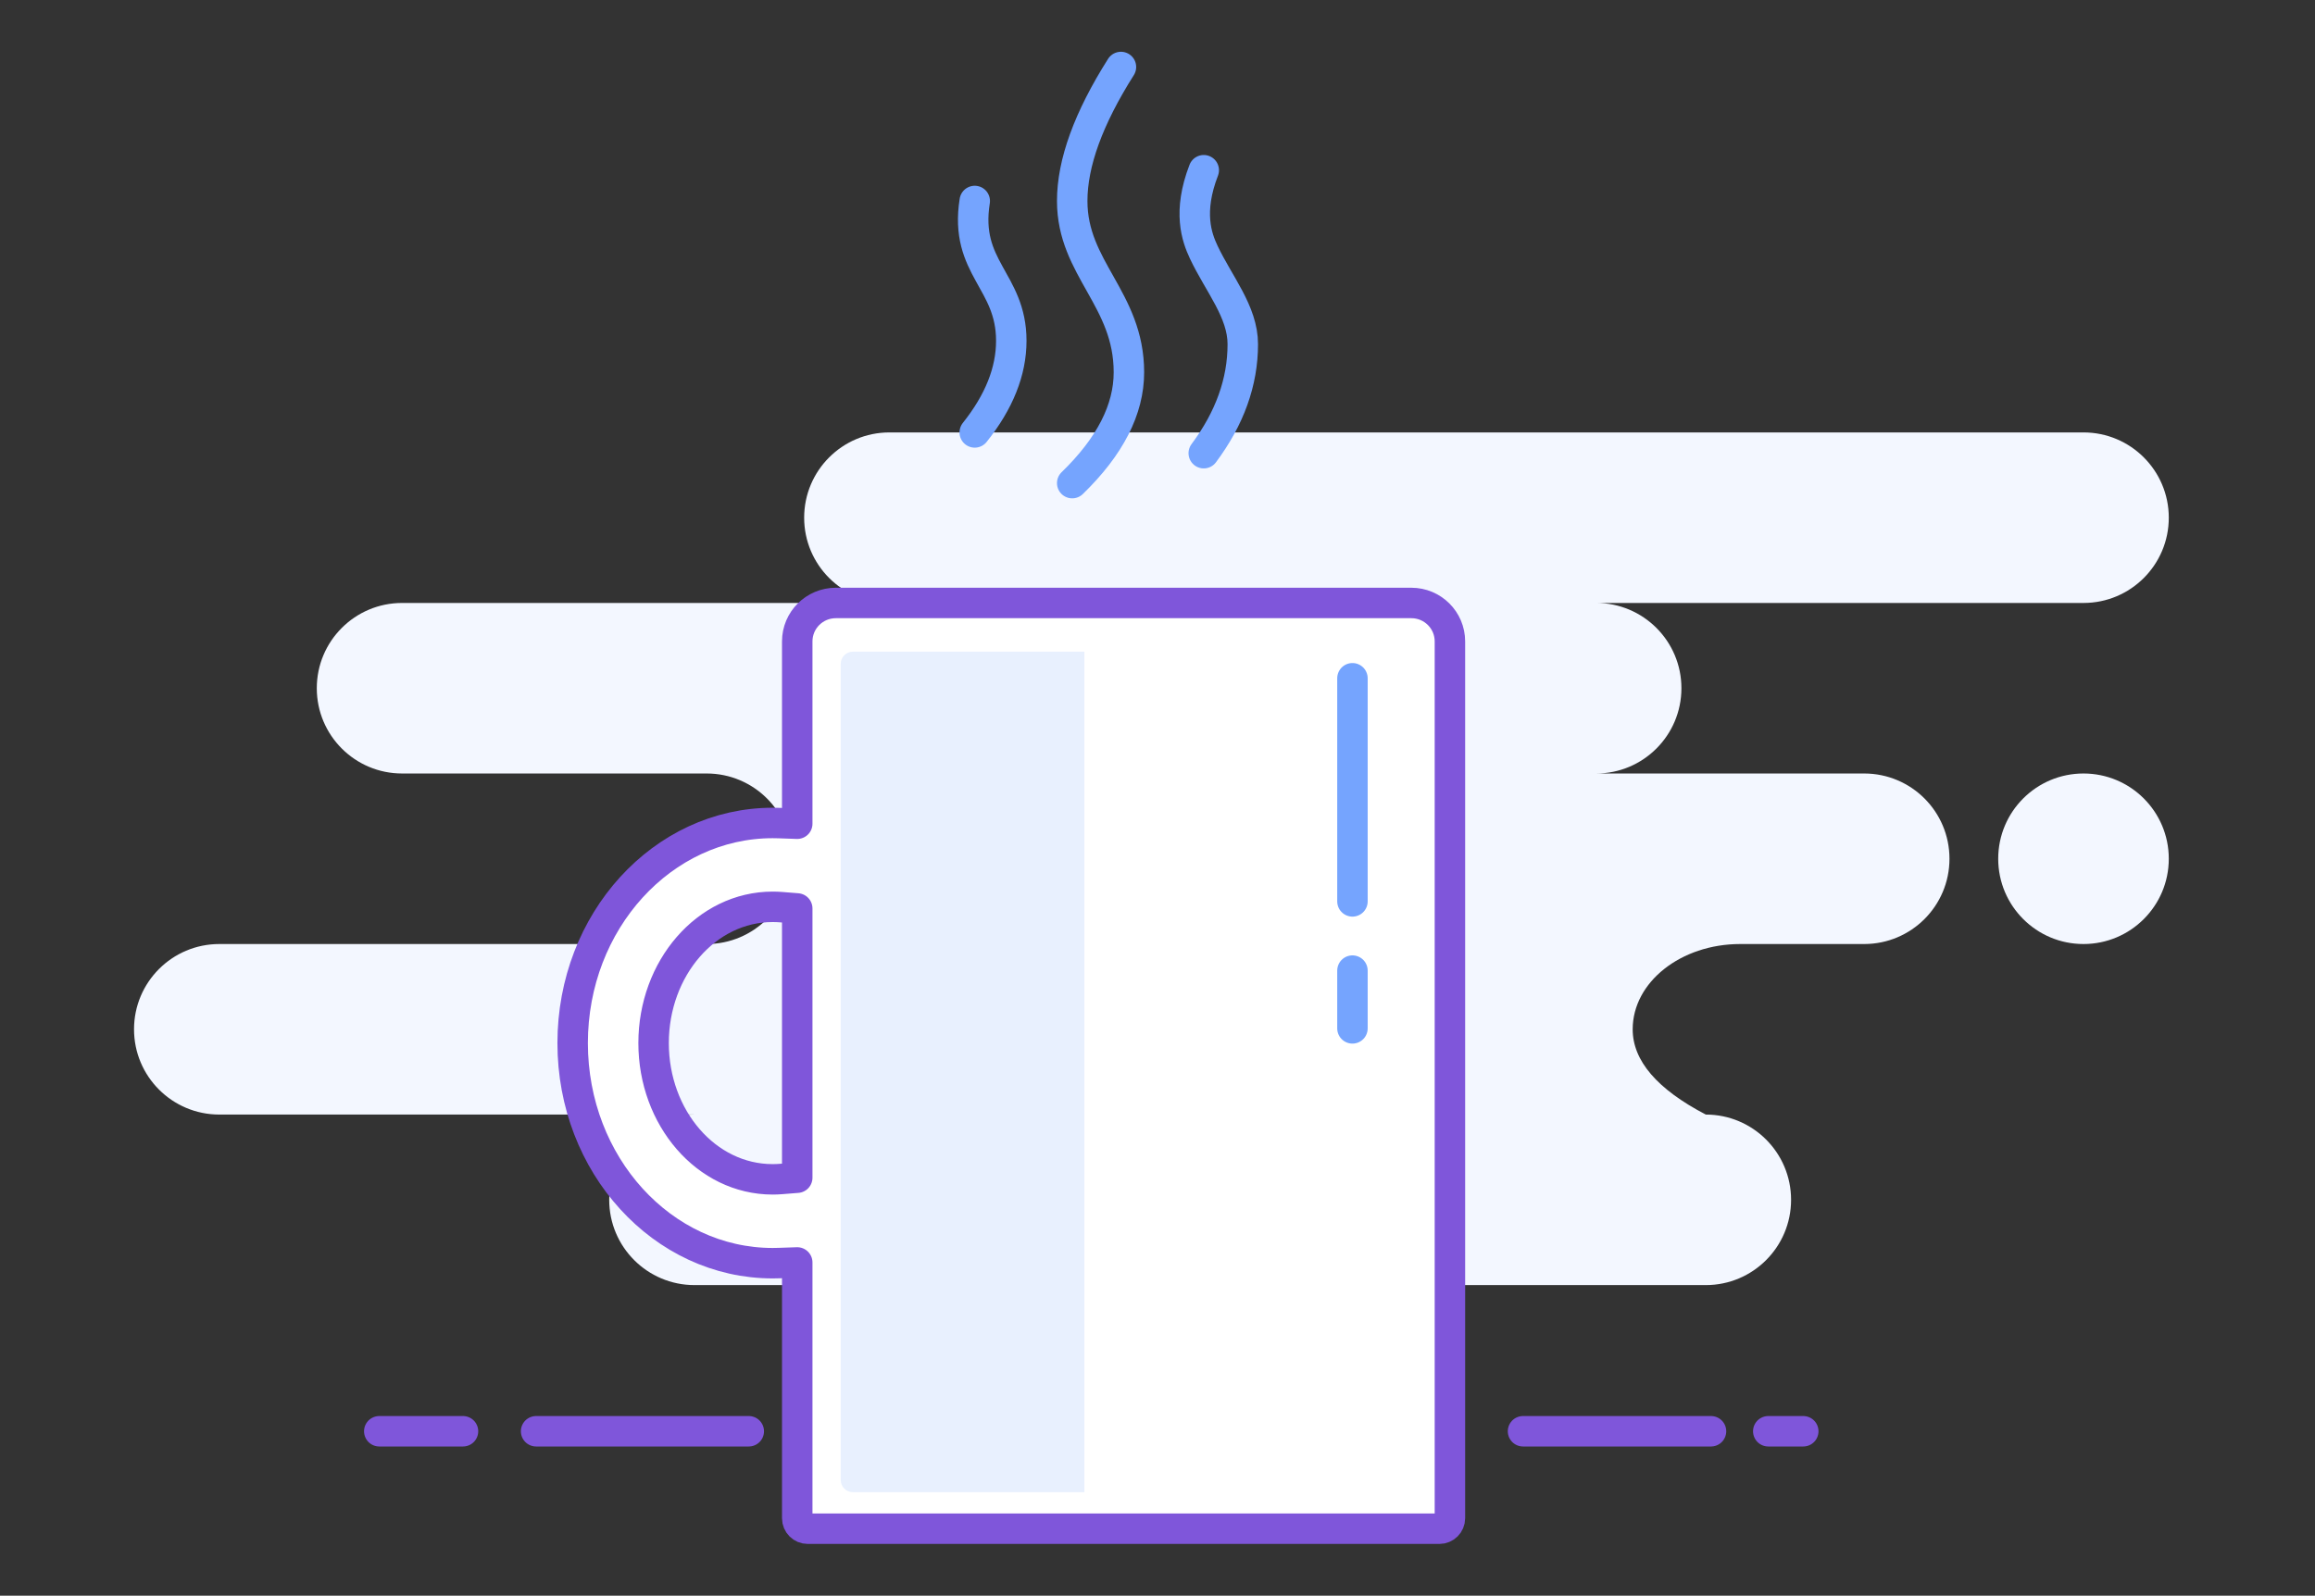 <svg width="190" height="131" viewBox="0 0 190 131" fill="none" xmlns="http://www.w3.org/2000/svg">
<rect x="0" y="0" width="190" height="131" fill="#333333" stroke="none"/>
<g id="NoTasks">
<path id="Background" fill-rule="evenodd" clip-rule="evenodd" d="M171 35.5C174.866 35.5 178 38.634 178 42.5C178 46.366 174.866 49.5 171 49.5H131C134.866 49.5 138 52.634 138 56.5C138 60.366 134.866 63.5 131 63.5H153C156.866 63.5 160 66.634 160 70.5C160 74.366 156.866 77.5 153 77.5H142.826C137.952 77.5 134 80.634 134 84.5C134 87.077 136 89.411 140 91.5C143.866 91.5 147 94.634 147 98.5C147 102.366 143.866 105.5 140 105.5H57C53.134 105.5 50 102.366 50 98.5C50 94.634 53.134 91.5 57 91.5H18C14.134 91.5 11 88.366 11 84.5C11 80.634 14.134 77.5 18 77.5H58C61.866 77.5 65 74.366 65 70.5C65 66.634 61.866 63.5 58 63.5H33C29.134 63.5 26 60.366 26 56.5C26 52.634 29.134 49.5 33 49.5H73C69.134 49.5 66 46.366 66 42.5C66 38.634 69.134 35.5 73 35.5H171ZM171 63.5C174.866 63.5 178 66.634 178 70.5C178 74.366 174.866 77.5 171 77.5C167.134 77.5 164 74.366 164 70.5C164 66.634 167.134 63.5 171 63.5Z" fill="#F3F7FF"/>
<path id="Shape" fill-rule="evenodd" clip-rule="evenodd" d="M63.942 103.692L65.432 103.641V124.64C65.432 125.115 65.819 125.5 66.296 125.5H118.136C118.613 125.5 119 125.115 119 124.64V52.655C119 50.913 117.582 49.5 115.832 49.5H68.6C66.85 49.5 65.432 50.913 65.432 52.655V67.623L63.942 67.571C63.767 67.565 63.592 67.562 63.416 67.562C54.381 67.562 47 75.624 47 85.632C47 95.639 54.381 103.702 63.416 103.702C63.592 103.702 63.767 103.699 63.942 103.692ZM64.107 96.79C63.878 96.809 63.647 96.818 63.416 96.818C57.962 96.818 53.643 91.763 53.643 85.632C53.643 79.501 57.962 74.446 63.416 74.446C63.647 74.446 63.878 74.455 64.107 74.473L65.432 74.579V96.684L64.107 96.79Z" fill="white" stroke="#7F56DA" stroke-width="2.5" stroke-linejoin="round"/>
<path id="line" d="M111 55.682V74M111 79.682V84.425V79.682Z" stroke="#75A4FE" stroke-width="2.5" stroke-linecap="round" stroke-linejoin="round"/>
<path id="ground_line" d="M31.128 117.5H38M145.128 117.5H148M125 117.5H140.428M44 117.5H61.454" stroke="#7F56DA" stroke-width="2.5" stroke-linecap="round" stroke-linejoin="round"/>
<path id="line_2" d="M92 5.5C89.333 9.714 88 13.38 88 16.5C88 22.056 92.654 24.544 92.654 30.563C92.654 33.618 91.103 36.651 88 39.662" stroke="#75A4FE" stroke-width="2.5" stroke-linecap="round"/>
<path id="line_3" d="M80 16.5C79.128 22.013 83 23.032 83 27.975C83 30.483 82 32.992 80 35.5" stroke="#75A4FE" stroke-width="2.5" stroke-linecap="round"/>
<path id="line_4" d="M98.796 13.974C97.474 17.393 98.217 19.477 98.796 20.704C100.033 23.326 102 25.59 102 28.258C102 31.357 100.932 34.339 98.796 37.205" stroke="#75A4FE" stroke-width="2.5" stroke-linecap="round"/>
<path id="Rectangle 3" d="M69 54.5C69 53.948 69.448 53.5 70 53.5L89 53.5V122.5H70C69.448 122.5 69 122.052 69 121.5V54.5Z" fill="#E8F0FE"/>
</g>
</svg>
